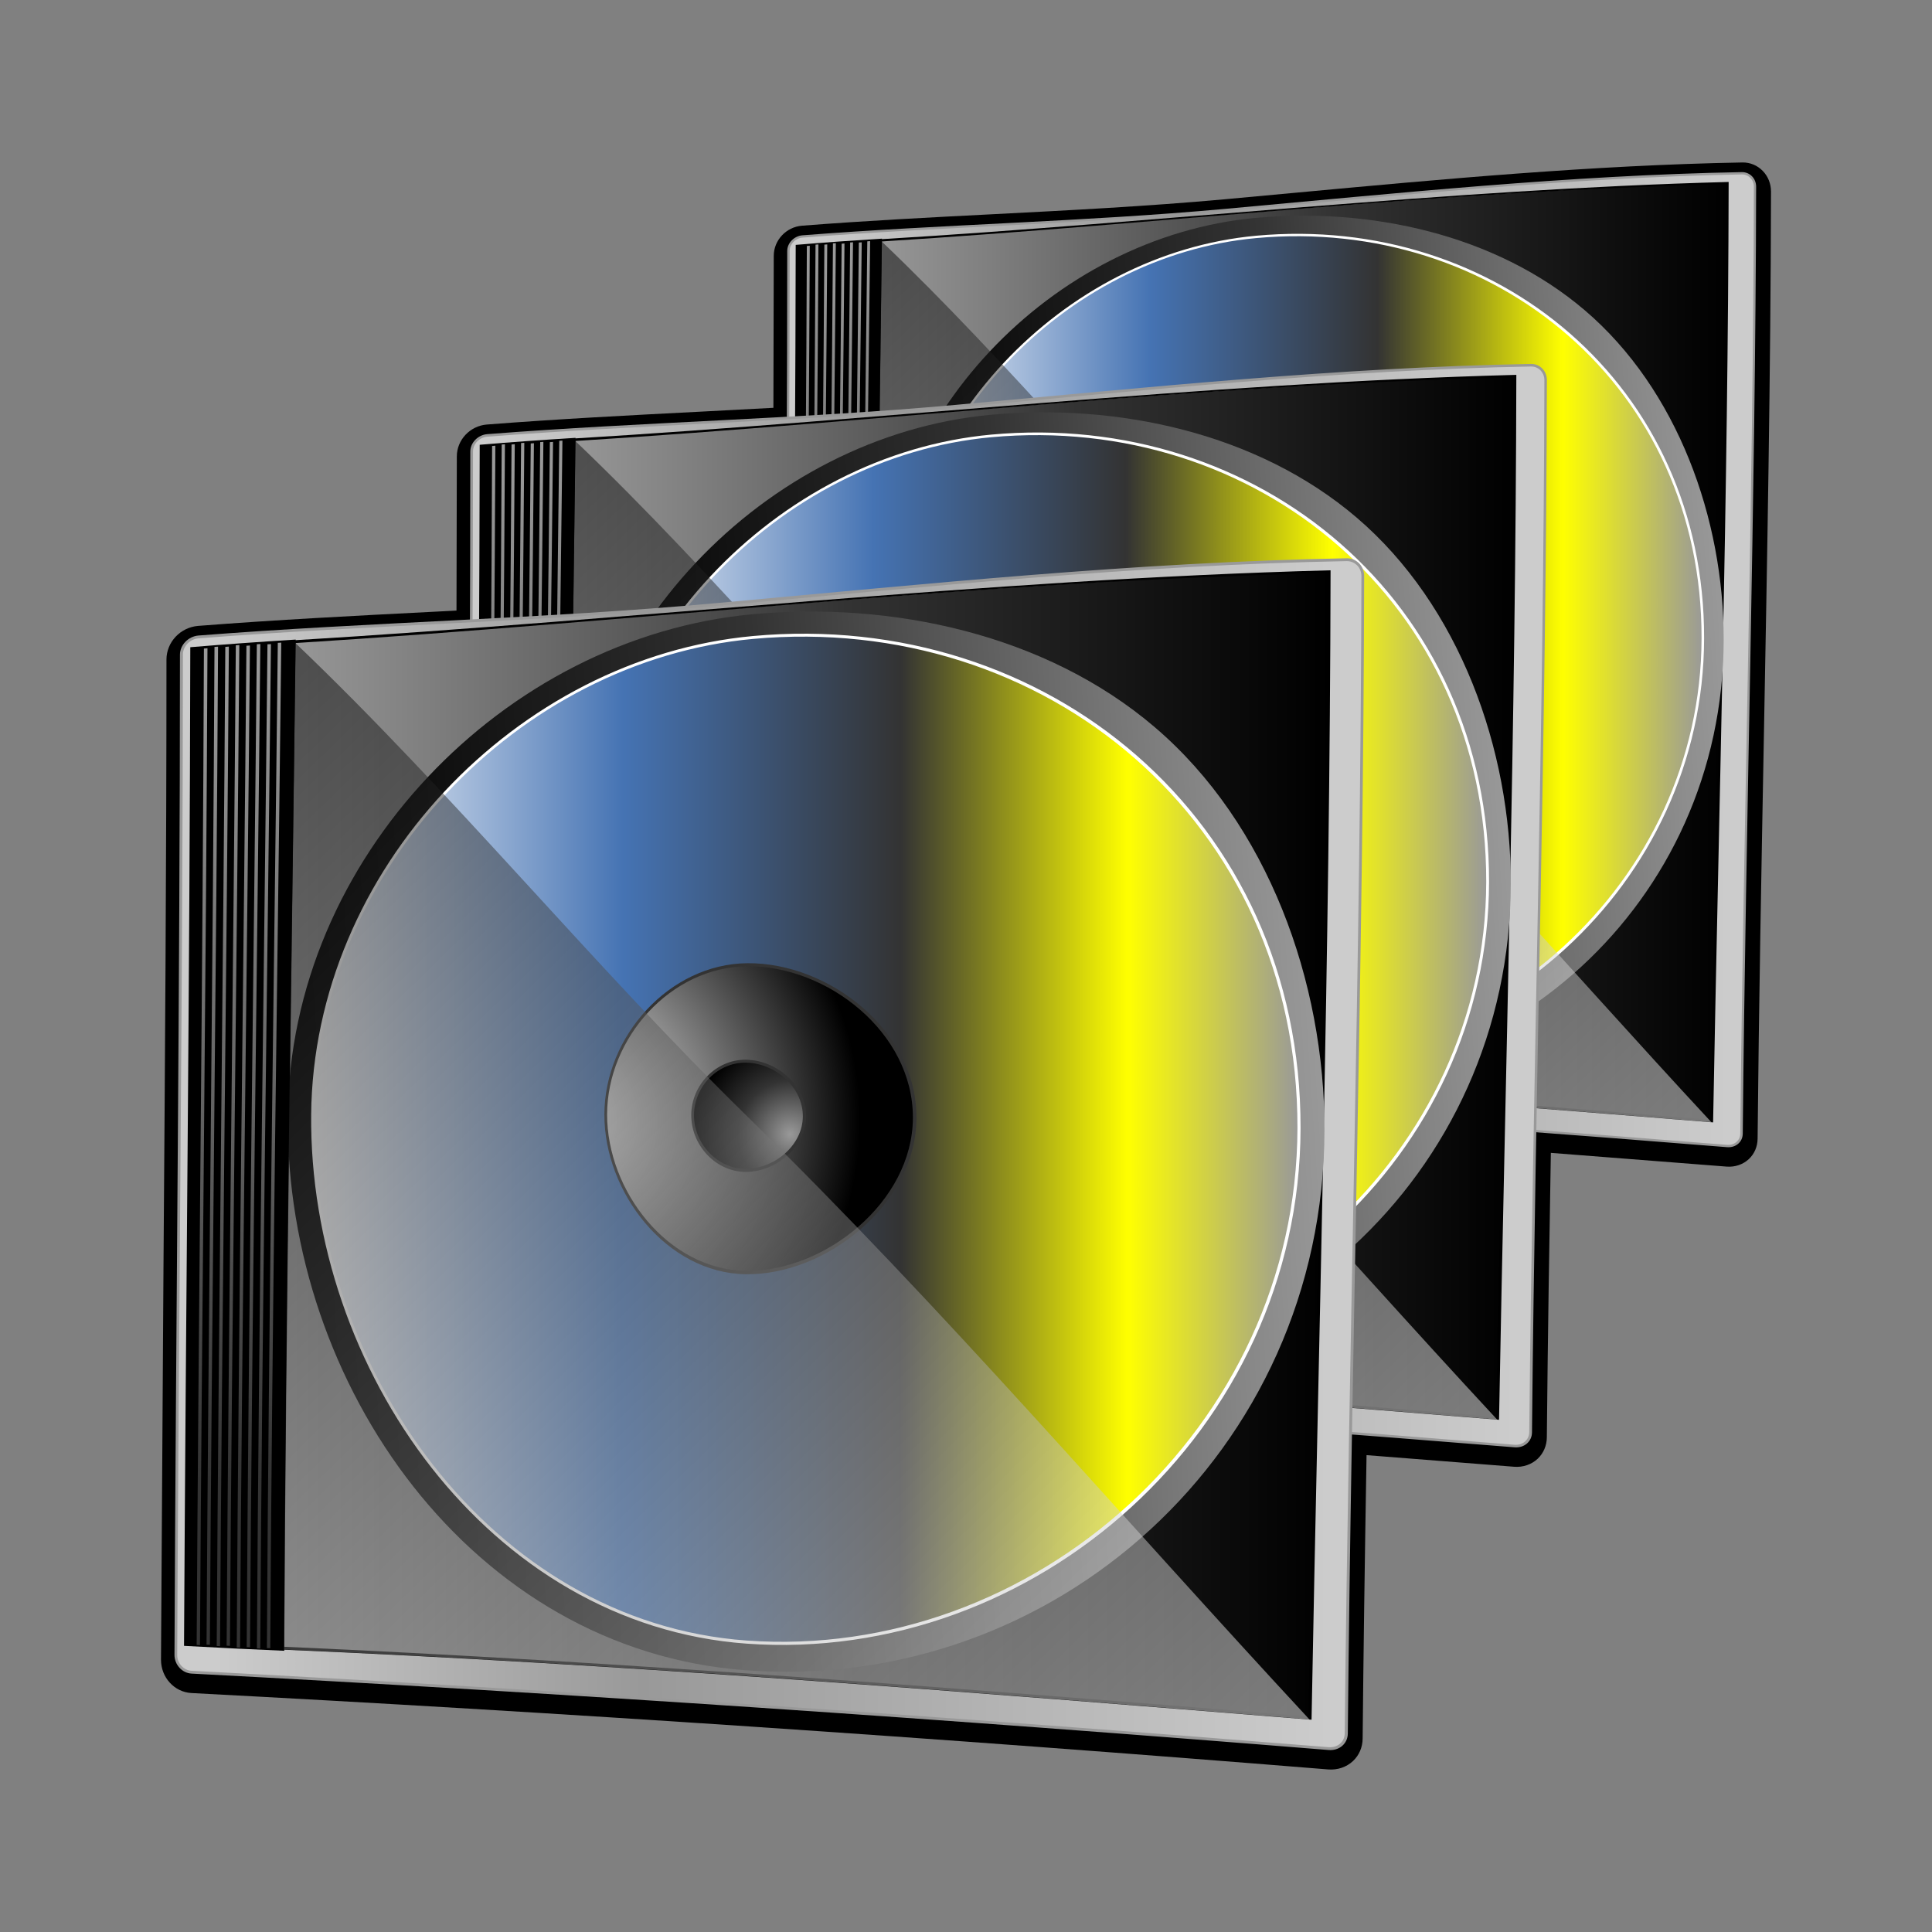 <svg:svg xmlns:ns1="http://ns.adobe.com/SaveForWeb/1.0/" xmlns:svg="http://www.w3.org/2000/svg" enable-background="new 0 0 612 792" height="532.535" id="Layer_1" version="1.1" viewBox="40.481 130.126 532.535 532.535" width="532.535" x="0px" y="0px" xml:space="preserve">
<svg:rect x="40.481" y="130.126" width="532.535" height="532.535" fill="#808080" stroke="none"/>
<svg:g>
	<svg:path d="M520.754,174.906l-0.027,0.004c-41.289,0.746-83.031,4.617-123.398,8.363l-19.453,1.797   c-21.156,1.918-42.754,3.027-63.645,4.098c-17.27,0.879-35.129,1.797-52.684,3.168c-4.379,0.359-7.789,4.016-7.789,8.316   c0,0-0.082,35.496-0.098,41.883c-5.285,0.277-20.367,1.074-20.367,1.074c-19.219,0.988-39.094,2.008-58.645,3.535   c-4.629,0.383-8.246,4.246-8.246,8.789c0,0-0.078,36.082-0.094,42.488c-3.098,0.16-6.777,0.352-6.777,0.352   c-21.125,1.078-42.973,2.195-64.453,3.875c-4.891,0.406-8.711,4.477-8.711,9.273c0,55.664-0.418,112.254-0.82,166.98   c0,0-0.688,108.707-0.688,108.715c0,4.891,3.68,8.914,8.383,9.176c102.07,5.363,204.559,12.246,313.34,21.059   c2.57,0.207,5.07-0.641,6.852-2.328c1.691-1.602,2.629-3.805,2.645-6.203c0.215-22.859,0.559-47.82,1.074-78.102   c6.797,0.535,40.684,3.203,40.684,3.203c2.438,0.195,4.801-0.617,6.496-2.211c1.605-1.531,2.5-3.625,2.516-5.91   c0.266-28.176,0.719-56.238,1.105-78.398c6.996,0.547,48.457,3.785,48.457,3.785c2.301,0.18,4.535-0.582,6.141-2.094   c1.531-1.453,2.375-3.445,2.391-5.613c0.352-37.004,1.055-74.645,1.734-111.035c0.914-49.145,1.867-99.965,1.961-150   c0-2.188-0.816-4.223-2.301-5.734C524.855,175.699,522.875,174.879,520.754,174.906z" />
	<svg:g>
		<svg:g>
			<svg:g>
				<svg:linearGradient gradientUnits="userSpaceOnUse" id="SVGID_1_" x1="256.551" x2="524.231" y1="311.959" y2="311.959">
					<svg:stop offset="0.034" style="stop-color:#CCCCCC" />
					<svg:stop offset="0.393" style="stop-color:#999999" />
					<svg:stop offset="0.972" style="stop-color:#CCCCCC" />
				</svg:linearGradient>
				<svg:path d="M520.512,442.586c-0.02,2.113-1.766,3.609-3.984,3.43      c-85.566-6.906-170.746-12.723-256.445-17.234c-1.957-0.113-3.539-1.832-3.531-3.898c0.328-75.207,1.246-150.395,1.262-225.613      c0-2.008,1.727-3.785,3.84-3.961c38.758-3.031,77.648-3.75,116.379-7.273c47.449-4.316,94.91-9.273,142.578-10.148      c2.043-0.02,3.629,1.613,3.621,3.703C524.062,268.641,521.363,355.562,520.512,442.586z" fill="url(#SVGID_1_)" />
				<svg:path d="M261.652,194.988c-2.293,0.191-4.18,2.133-4.18,4.316c0,75.199-0.91,150.371-1.227,225.562      c-0.008,2.238,1.711,4.113,3.836,4.227c85.699,4.508,170.879,10.312,256.445,17.242c2.402,0.188,4.305-1.43,4.328-3.73      c0.812-87.023,3.523-173.961,3.688-261.016c0-2.266-1.719-4.043-3.934-4.02c-47.668,0.863-95.129,5.836-142.578,10.148      C339.301,191.238,300.41,191.961,261.652,194.988z M256.859,424.906c0.32-75.23,1.254-150.43,1.285-225.66      c0-1.832,1.582-3.457,3.508-3.621c38.758-3.023,77.648-3.754,116.379-7.27c47.449-4.316,94.91-9.266,142.578-10.152      c1.859-0.016,3.309,1.484,3.309,3.387c-0.156,87.043-2.859,173.953-3.75,260.965c-0.012,1.93-1.617,3.301-3.641,3.141      c-85.562-6.906-170.746-12.738-256.445-17.234C258.301,428.359,256.855,426.781,256.859,424.906z" fill="#999999" />
				<svg:linearGradient gradientUnits="userSpaceOnUse" id="SVGID_2_" x1="280.664" x2="516.629" y1="309.875" y2="309.875">
					<svg:stop offset="0" style="stop-color:#999999" />
					<svg:stop offset="0.539" style="stop-color:#333333" />
					<svg:stop offset="1" style="stop-color:#000000" />
				</svg:linearGradient>
				<svg:path d="M512.328,439.133c-77.285-6.285-154.199-12.465-231.664-15.766      c0.398-75.664,1.652-151.324,2.559-226.988c77.742-4.625,155.578-13.676,233.406-15.762      C516.496,266.875,513.918,352.914,512.328,439.133z" fill="url(#SVGID_2_)" />
				<svg:path d="M516.629,180.289c-77.922,2.082-155.875,11.141-233.727,15.793c-0.91,75.863-2.16,151.73-2.551,227.602      c77.68,3.316,154.816,9.543,232.328,15.82c1.578-86.457,4.129-172.723,4.285-259.223      C516.832,180.281,516.762,180.285,516.629,180.289z M516.293,180.953c-0.047,86.016-2.859,171.832-4.316,257.809      c-77.043-6.215-153.789-12.309-231-15.715c0.305-75.457,1.68-150.91,2.559-226.367      C361.016,191.852,438.715,182.551,516.293,180.953z" />
				<svg:linearGradient gradientUnits="userSpaceOnUse" id="SVGID_3_" x1="515.874" x2="289.343" y1="301.159" y2="316.29">
					<svg:stop offset="0" style="stop-color:#999999" />
					<svg:stop offset="0.539" style="stop-color:#333333" />
					<svg:stop offset="1" style="stop-color:#000000" />
				</svg:linearGradient>
				<svg:path d="M515.594,306.531c-0.145,72.727-61.145,126.973-130.59,121.805      c-61.562-4.578-103.668-64.156-103.211-124.922c0.434-58.273,48.906-108,104.727-113.223c31.383-2.93,66.16,4.426,90.824,25.488      C502.848,237.453,515.664,273.121,515.594,306.531z" fill="url(#SVGID_3_)" />
				<svg:path d="M258.699,422.531c7.336,0.406,14.66,0.758,21.992,1.078c0.398-75.797,1.648-151.578,2.559-227.367      c-7.707,0.484-15.41,1.031-23.105,1.672C260.012,272.797,259.121,347.652,258.699,422.531z" />
				<svg:path d="M283.254,195.93c-7.82,0.484-15.637,1.039-23.445,1.695c-0.113,75.082-1.02,150.141-1.414,225.223      c7.531,0.418,15.07,0.773,22.609,1.105c0.387-76.023,1.652-152.031,2.574-228.047      C283.449,195.914,283.387,195.922,283.254,195.93z M282.93,196.586c-0.879,75.555-2.289,151.109-2.551,226.68      c-7.125-0.312-14.246-0.656-21.367-1.047c0.32-74.672,1.32-149.336,1.465-224.02      C267.953,197.586,275.438,197.059,282.93,196.586z" />
				
					<svg:linearGradient gradientTransform="matrix(0.973 0 0 1 10.198 0)" gradientUnits="userSpaceOnUse" id="SVGID_4_" x1="284.955" x2="513.672" y1="308.591" y2="308.591">
					<svg:stop offset="0" style="stop-color:#FFFFFF" />
					<svg:stop offset="0.315" style="stop-color:#4573B3" />
					<svg:stop offset="0.596" style="stop-color:#333333" />
					<svg:stop offset="0.826" style="stop-color:#FFFF00" />
					<svg:stop offset="1" style="stop-color:#999999" />
				</svg:linearGradient>
				<svg:path d="M509.848,306.086c-0.141,67.984-59.805,120.609-124.617,115.902      c-58.039-4.215-98.359-61.805-97.852-118.945c0.488-55.246,46.297-102.738,99.344-107.617      C452.73,189.363,509.996,236.441,509.848,306.086z" fill="url(#SVGID_4_)" />
				<svg:path d="M287.066,303.043c-0.504,57.254,39.992,115.074,98.164,119.297      c64.988,4.719,124.832-48.07,124.969-116.25c0.141-69.832-57.297-117.066-123.477-110.988      C333.566,199.977,287.559,247.711,287.066,303.043z M287.688,303.043c0.488-54.973,46.191-102.461,99.027-107.289      c65.641-6,122.938,40.973,122.781,110.324c-0.156,67.672-59.82,120.238-124.266,115.559      C327.457,417.449,287.184,359.898,287.688,303.043z" fill="#FFFFFF" />
				
					<svg:radialGradient cx="341.397" cy="304.262" gradientTransform="matrix(0.973 0 0 1 10.198 0)" gradientUnits="userSpaceOnUse" id="SVGID_5_" r="70.494">
					<svg:stop offset="0" style="stop-color:#FFFFFF" />
					<svg:stop offset="1" style="stop-color:#000000" />
				</svg:radialGradient>
				<svg:path d="M423.176,303.789c-0.07,19.215-20.125,35.117-38.094,34.859      c-17.781-0.254-31.602-18.27-31.582-35.641c0.023-17.492,14.512-33.625,31.926-33.773      C403.605,269.078,423.246,284.227,423.176,303.789z" fill="url(#SVGID_5_)" />
				<svg:path d="M353.199,303.008c-0.047,17.531,13.973,35.77,31.883,36.027c18.133,0.254,38.422-15.848,38.496-35.234      c0.074-19.746-19.793-35.078-38.148-34.91C367.863,269.051,353.238,285.34,353.199,303.008z M353.812,303.008      c0.02-17.309,14.387-33.285,31.613-33.43c17.969-0.152,37.41,14.875,37.344,34.199c-0.07,18.996-19.934,34.738-37.684,34.492      C367.508,338.023,353.793,320.188,353.812,303.008z" fill="#333333" />
				<svg:linearGradient gradientUnits="userSpaceOnUse" id="SVGID_6_" x1="262.224" x2="262.631" y1="203.483" y2="385.538">
					<svg:stop offset="0" style="stop-color:#999999" />
					<svg:stop offset="1" style="stop-color:#333333" />
				</svg:linearGradient>
				<svg:path d="M261.988,422.68c-0.293-0.016-0.445-0.027-0.746-0.039c0.418-74.91,1.383-149.801,1.637-224.715      c0.32-0.027,0.484-0.039,0.805-0.066C263.387,272.805,262.414,347.734,261.988,422.68z" fill="url(#SVGID_6_)" />
				<svg:linearGradient gradientUnits="userSpaceOnUse" id="SVGID_7_" x1="264.532" x2="264.94" y1="203.127" y2="385.42">
					<svg:stop offset="0" style="stop-color:#999999" />
					<svg:stop offset="1" style="stop-color:#333333" />
				</svg:linearGradient>
				<svg:path d="M264.227,422.609c-0.301-0.016-0.449-0.023-0.754-0.039c0.43-75.004,1.438-150.004,1.797-225.016      c0.316-0.02,0.477-0.031,0.801-0.059C265.684,272.535,264.66,347.57,264.227,422.609z" fill="url(#SVGID_7_)" />
				<svg:linearGradient gradientUnits="userSpaceOnUse" id="SVGID_8_" x1="266.893" x2="267.301" y1="203.132" y2="385.677">
					<svg:stop offset="0" style="stop-color:#999999" />
					<svg:stop offset="1" style="stop-color:#333333" />
				</svg:linearGradient>
				<svg:path d="M266.516,422.918c-0.297-0.02-0.453-0.027-0.754-0.039c0.438-75.113,1.492-150.223,1.945-225.328      c0.32-0.023,0.477-0.039,0.797-0.059C268.016,272.629,266.949,347.77,266.516,422.918z" fill="url(#SVGID_8_)" />
				<svg:linearGradient gradientUnits="userSpaceOnUse" id="SVGID_9_" x1="269.196" x2="269.605" y1="202.787" y2="385.553">
					<svg:stop offset="0" style="stop-color:#999999" />
					<svg:stop offset="1" style="stop-color:#333333" />
				</svg:linearGradient>
				<svg:path d="M268.754,422.84c-0.297-0.016-0.445-0.02-0.75-0.039c0.445-75.199,1.523-150.402,2.07-225.605      c0.316-0.023,0.48-0.035,0.793-0.055C270.301,272.375,269.207,347.605,268.754,422.84z" fill="url(#SVGID_9_)" />
				<svg:linearGradient gradientUnits="userSpaceOnUse" id="SVGID_10_" x1="271.527" x2="271.936" y1="202.895" y2="385.899">
					<svg:stop offset="0" style="stop-color:#999999" />
					<svg:stop offset="1" style="stop-color:#333333" />
				</svg:linearGradient>
				<svg:path d="M271.035,423.234c-0.297-0.016-0.453-0.02-0.754-0.035c0.43-75.297,1.555-150.598,2.188-225.898      c0.316-0.023,0.473-0.039,0.785-0.059C272.609,272.574,271.457,347.906,271.035,423.234z" fill="url(#SVGID_10_)" />
				<svg:linearGradient gradientUnits="userSpaceOnUse" id="SVGID_11_" x1="273.822" x2="274.232" y1="202.566" y2="385.782">
					<svg:stop offset="0" style="stop-color:#999999" />
					<svg:stop offset="1" style="stop-color:#333333" />
				</svg:linearGradient>
				<svg:path d="M273.281,423.16c-0.301-0.012-0.457-0.023-0.758-0.039c0.434-75.387,1.59-150.777,2.289-226.16      c0.316-0.023,0.477-0.035,0.789-0.055C274.883,272.32,273.719,347.742,273.281,423.16z" fill="url(#SVGID_11_)" />
				<svg:linearGradient gradientUnits="userSpaceOnUse" id="SVGID_12_" x1="276.177" x2="276.588" y1="202.589" y2="386.026">
					<svg:stop offset="0" style="stop-color:#999999" />
					<svg:stop offset="1" style="stop-color:#333333" />
				</svg:linearGradient>
				<svg:path d="M275.59,423.449c-0.301-0.012-0.453-0.02-0.758-0.035c0.43-75.477,1.621-150.961,2.379-226.438      c0.316-0.027,0.473-0.035,0.793-0.055C277.211,272.43,276.004,347.941,275.59,423.449z" fill="url(#SVGID_12_)" />
				<svg:linearGradient gradientUnits="userSpaceOnUse" id="SVGID_13_" x1="278.462" x2="278.873" y1="202.264" y2="385.906">
					<svg:stop offset="0" style="stop-color:#999999" />
					<svg:stop offset="1" style="stop-color:#333333" />
				</svg:linearGradient>
				<svg:path d="M277.84,423.371c-0.301-0.016-0.453-0.023-0.758-0.035      c0.418-75.566,1.637-151.133,2.461-226.695c0.312-0.016,0.469-0.027,0.781-0.051C279.484,272.18,278.254,347.773,277.84,423.371      z" fill="url(#SVGID_13_)" />
				
					<svg:radialGradient cx="395.67" cy="307.452" gradientTransform="matrix(0.973 0 0 1 10.198 0)" gradientUnits="userSpaceOnUse" id="SVGID_14_" r="22.419">
					<svg:stop offset="0" style="stop-color:#999999" />
					<svg:stop offset="0.539" style="stop-color:#333333" />
					<svg:stop offset="1" style="stop-color:#000000" />
				</svg:radialGradient>
				<svg:path d="M398.324,303.414c-0.031,6.828-6.699,12.223-13.277,12.195      c-6.547-0.023-11.949-5.793-11.949-12.418c-0.008-6.652,5.453-12.281,12.016-12.203      C391.77,291.066,398.348,296.535,398.324,303.414z" fill="url(#SVGID_14_)" />
				<svg:path d="M372.785,303.191c0.012,6.781,5.539,12.738,12.258,12.762c6.758,0.023,13.617-5.531,13.641-12.527      c0.031-7.059-6.734-12.691-13.57-12.77C378.383,290.578,372.777,296.383,372.785,303.191z M373.402,303.191      c-0.004-6.473,5.32-11.949,11.711-11.871c6.469,0.078,12.859,5.395,12.84,12.086c-0.023,6.641-6.52,11.883-12.906,11.859      C378.68,315.242,373.41,309.641,373.402,303.191z" fill="#333333" />
				<svg:linearGradient gradientUnits="userSpaceOnUse" id="SVGID_15_" x1="455.958" x2="229.652" y1="486.966" y2="256.365">
					<svg:stop offset="0" style="stop-color:#FFFFFF" />
					<svg:stop offset="1" style="stop-color:#000000" />
				</svg:linearGradient>
				<svg:path d="M512.195,439.438c-42.25-45.496-82.211-92.379-126.582-135.805      c-35.199-34.453-66.43-72.895-102.102-106.945c-0.922,75.664-2.168,151.328-2.562,226.996      C358.277,426.969,435.051,433.164,512.195,439.438z" fill="url(#SVGID_15_)" opacity="0.47" />
			</svg:g>
		</svg:g>
		<svg:g>
			<svg:g>
				<svg:linearGradient gradientUnits="userSpaceOnUse" id="SVGID_16_" x1="169.09" x2="466.519" y1="379.763" y2="379.763">
					<svg:stop offset="0.034" style="stop-color:#CCCCCC" />
					<svg:stop offset="0.393" style="stop-color:#999999" />
					<svg:stop offset="0.972" style="stop-color:#CCCCCC" />
				</svg:linearGradient>
				<svg:path d="M462.379,524.898c-0.012,2.355-1.965,4.008-4.426,3.82      c-95.074-7.676-189.719-14.141-284.938-19.16c-2.176-0.117-3.93-2.031-3.926-4.324c0.363-83.566,1.383-167.102,1.398-250.68      c0-2.234,1.922-4.211,4.27-4.402c43.066-3.367,86.277-4.168,129.305-8.086c52.73-4.793,105.465-10.301,158.422-11.273      c2.27-0.02,4.035,1.793,4.035,4.113C466.324,331.629,463.324,428.211,462.379,524.898z" fill="url(#SVGID_16_)" />
				<svg:path d="M174.758,249.797c-2.547,0.211-4.641,2.367-4.641,4.789c0,83.562-1.016,167.082-1.371,250.633      c-0.008,2.477,1.906,4.57,4.27,4.695c95.219,5.004,189.863,11.453,284.938,19.148c2.676,0.219,4.785-1.586,4.805-4.133      c0.91-96.699,3.926-193.297,4.102-290.023c0-2.523-1.91-4.492-4.375-4.469c-52.957,0.965-105.691,6.484-158.422,11.273      C261.035,245.625,217.824,246.43,174.758,249.797z M169.43,505.25c0.355-83.578,1.398-167.137,1.434-250.727      c0-2.035,1.754-3.848,3.895-4.02c43.066-3.367,86.277-4.176,129.305-8.082c52.73-4.793,105.469-10.289,158.422-11.273      c2.07-0.023,3.688,1.641,3.688,3.758c-0.184,96.711-3.191,193.285-4.176,289.961c-0.016,2.141-1.797,3.672-4.039,3.492      c-95.07-7.672-189.723-14.156-284.941-19.152C171.031,509.098,169.426,507.34,169.43,505.25z" fill="#999999" />
				<svg:linearGradient gradientUnits="userSpaceOnUse" id="SVGID_17_" x1="195.879" x2="458.07" y1="377.445" y2="377.445">
					<svg:stop offset="0" style="stop-color:#999999" />
					<svg:stop offset="0.539" style="stop-color:#333333" />
					<svg:stop offset="1" style="stop-color:#000000" />
				</svg:linearGradient>
				<svg:path d="M453.285,521.066c-85.867-6.98-171.332-13.852-257.406-17.516      c0.449-84.074,1.84-168.145,2.844-252.211c86.391-5.141,172.867-15.195,259.348-17.516      C457.918,329.672,455.051,425.262,453.285,521.066z" fill="url(#SVGID_17_)" />
				<svg:path d="M458.07,233.461c-86.59,2.312-173.199,12.375-259.699,17.547c-1.012,84.297-2.398,168.594-2.84,252.895      c86.316,3.676,172.02,10.598,258.145,17.574c1.75-96.062,4.602-191.918,4.766-288.023      C458.293,233.453,458.215,233.461,458.07,233.461z M457.695,234.195c-0.055,95.57-3.184,190.934-4.801,286.457      c-85.594-6.906-170.875-13.672-256.664-17.457c0.336-83.844,1.867-167.68,2.844-251.52      C285.16,246.305,371.492,235.977,457.695,234.195z" />
				<svg:linearGradient gradientUnits="userSpaceOnUse" id="SVGID_18_" x1="457.228" x2="205.522" y1="367.765" y2="384.577">
					<svg:stop offset="0" style="stop-color:#999999" />
					<svg:stop offset="0.539" style="stop-color:#333333" />
					<svg:stop offset="1" style="stop-color:#000000" />
				</svg:linearGradient>
				<svg:path d="M456.918,373.734c-0.164,80.809-67.945,141.078-145.098,135.336      c-68.402-5.09-115.191-71.285-114.688-138.805c0.488-64.75,54.348-120,116.355-125.797c34.883-3.258,73.516,4.906,100.93,28.316      C442.746,296.98,456.992,336.609,456.918,373.734z" fill="url(#SVGID_18_)" />
				<svg:path d="M171.48,502.617c8.141,0.453,16.285,0.844,24.434,1.199c0.441-84.215,1.828-168.418,2.844-252.629      c-8.566,0.531-17.125,1.141-25.676,1.855C172.938,336.246,171.945,419.422,171.48,502.617z" />
				<svg:path d="M198.762,250.836c-8.691,0.543-17.375,1.156-26.055,1.887c-0.129,83.422-1.129,166.824-1.57,250.242      c8.371,0.469,16.75,0.863,25.121,1.23c0.434-84.461,1.836-168.926,2.863-253.383C198.977,250.82,198.906,250.82,198.762,250.836      z M198.395,251.562c-0.977,83.953-2.535,167.914-2.828,251.867c-7.918-0.348-15.828-0.723-23.738-1.156      c0.352-82.977,1.461-165.934,1.617-248.906C181.758,252.684,190.078,252.086,198.395,251.562z" />
				
					<svg:linearGradient gradientTransform="matrix(0.973 0 0 1 10.198 0)" gradientUnits="userSpaceOnUse" id="SVGID_19_" x1="198.56" x2="452.69" y1="376.022" y2="376.022">
					<svg:stop offset="0" style="stop-color:#FFFFFF" />
					<svg:stop offset="0.315" style="stop-color:#4573B3" />
					<svg:stop offset="0.596" style="stop-color:#333333" />
					<svg:stop offset="0.826" style="stop-color:#FFFF00" />
					<svg:stop offset="1" style="stop-color:#999999" />
				</svg:linearGradient>
				<svg:path d="M450.531,373.234c-0.156,75.539-66.457,134.016-138.457,128.785      c-64.496-4.684-109.293-68.676-108.73-132.164c0.539-61.387,51.441-114.156,110.379-119.574      C387.066,243.543,450.699,295.852,450.531,373.234z" fill="url(#SVGID_19_)" />
				<svg:path d="M202.996,369.859c-0.562,63.613,44.434,127.859,109.074,132.547      c72.199,5.238,138.695-53.414,138.852-129.172c0.156-77.586-63.66-130.062-137.199-123.316      C254.66,255.34,203.543,308.375,202.996,369.859z M203.684,369.855c0.543-61.082,51.328-113.844,110.039-119.215      c72.926-6.664,136.594,45.523,136.418,122.586c-0.172,75.195-66.469,133.602-138.066,128.402      C247.871,496.969,203.125,433.031,203.684,369.855z" fill="#FFFFFF" />
				
					<svg:radialGradient cx="261.276" cy="371.207" gradientTransform="matrix(0.973 0 0 1 10.198 0)" gradientUnits="userSpaceOnUse" id="SVGID_20_" r="78.32">
					<svg:stop offset="0" style="stop-color:#FFFFFF" />
					<svg:stop offset="1" style="stop-color:#000000" />
				</svg:radialGradient>
				<svg:path d="M354.223,370.688c-0.078,21.344-22.352,39.016-42.312,38.727      c-19.766-0.277-35.121-20.297-35.098-39.598c0.023-19.438,16.125-37.363,35.473-37.527      C332.484,332.117,354.309,348.945,354.223,370.688z" fill="url(#SVGID_20_)" />
				<svg:path d="M276.469,369.816c-0.043,19.48,15.527,39.742,35.441,40.023c20.133,0.289,42.684-17.602,42.766-39.145      c0.086-21.934-21.996-38.977-42.387-38.789C292.77,332.082,276.516,350.188,276.469,369.816z M277.156,369.816      c0.027-19.23,15.988-36.98,35.121-37.145c19.973-0.172,41.578,16.531,41.496,38.004c-0.078,21.098-22.145,38.594-41.863,38.32      C292.375,408.723,277.129,388.906,277.156,369.816z" fill="#333333" />
				<svg:linearGradient gradientUnits="userSpaceOnUse" id="SVGID_21_" x1="175.395" x2="175.848" y1="259.234" y2="461.518">
					<svg:stop offset="0" style="stop-color:#999999" />
					<svg:stop offset="1" style="stop-color:#333333" />
				</svg:linearGradient>
				<svg:path d="M175.137,502.785c-0.336-0.02-0.5-0.027-0.832-0.043c0.461-83.234,1.531-166.453,1.816-249.684      c0.355-0.027,0.539-0.043,0.895-0.074C176.688,336.258,175.598,419.516,175.137,502.785z" fill="url(#SVGID_21_)" />
				<svg:linearGradient gradientUnits="userSpaceOnUse" id="SVGID_22_" x1="177.956" x2="178.409" y1="258.835" y2="461.385">
					<svg:stop offset="0" style="stop-color:#999999" />
					<svg:stop offset="1" style="stop-color:#333333" />
				</svg:linearGradient>
				<svg:path d="M177.613,502.707c-0.332-0.02-0.5-0.023-0.832-0.043c0.48-83.34,1.598-166.672,1.988-250.016      c0.359-0.023,0.535-0.039,0.891-0.07C179.238,335.961,178.098,419.328,177.613,502.707z" fill="url(#SVGID_22_)" />
				<svg:linearGradient gradientUnits="userSpaceOnUse" id="SVGID_23_" x1="180.582" x2="181.036" y1="258.836" y2="461.664">
					<svg:stop offset="0" style="stop-color:#999999" />
					<svg:stop offset="1" style="stop-color:#333333" />
				</svg:linearGradient>
				<svg:path d="M180.164,503.043c-0.336-0.012-0.504-0.023-0.84-0.043c0.488-83.453,1.652-166.906,2.16-250.359      c0.355-0.027,0.535-0.039,0.887-0.07C181.832,336.062,180.645,419.555,180.164,503.043z" fill="url(#SVGID_23_)" />
				<svg:linearGradient gradientUnits="userSpaceOnUse" id="SVGID_24_" x1="183.138" x2="183.592" y1="258.454" y2="461.531">
					<svg:stop offset="0" style="stop-color:#999999" />
					<svg:stop offset="1" style="stop-color:#333333" />
				</svg:linearGradient>
				<svg:path d="M182.652,502.961c-0.34-0.02-0.504-0.023-0.844-0.039c0.5-83.559,1.699-167.117,2.305-250.68      c0.355-0.023,0.531-0.039,0.887-0.062C184.375,335.777,183.148,419.367,182.652,502.961z" fill="url(#SVGID_24_)" />
				<svg:linearGradient gradientUnits="userSpaceOnUse" id="SVGID_25_" x1="185.732" x2="186.187" y1="258.579" y2="461.916">
					<svg:stop offset="0" style="stop-color:#999999" />
					<svg:stop offset="1" style="stop-color:#333333" />
				</svg:linearGradient>
				<svg:path d="M185.184,503.398c-0.34-0.012-0.504-0.016-0.84-0.039c0.48-83.66,1.73-167.332,2.43-251      c0.355-0.023,0.531-0.039,0.879-0.062C186.934,336,185.652,419.703,185.184,503.398z" fill="url(#SVGID_25_)" />
				<svg:linearGradient gradientUnits="userSpaceOnUse" id="SVGID_26_" x1="188.28" x2="188.736" y1="258.215" y2="461.785">
					<svg:stop offset="0" style="stop-color:#999999" />
					<svg:stop offset="1" style="stop-color:#333333" />
				</svg:linearGradient>
				<svg:path d="M187.676,503.316c-0.332-0.012-0.5-0.023-0.84-0.043c0.484-83.758,1.77-167.531,2.547-251.289      c0.352-0.023,0.523-0.039,0.875-0.059C189.457,335.719,188.168,419.52,187.676,503.316z" fill="url(#SVGID_26_)" />
				<svg:linearGradient gradientUnits="userSpaceOnUse" id="SVGID_27_" x1="190.893" x2="191.349" y1="258.238" y2="462.059">
					<svg:stop offset="0" style="stop-color:#999999" />
					<svg:stop offset="1" style="stop-color:#333333" />
				</svg:linearGradient>
				<svg:path d="M190.242,503.641c-0.336-0.016-0.504-0.02-0.84-0.035c0.469-83.871,1.801-167.738,2.645-251.605      c0.348-0.023,0.527-0.035,0.871-0.059C192.047,335.836,190.703,419.742,190.242,503.641z" fill="url(#SVGID_27_)" />
				<svg:linearGradient gradientUnits="userSpaceOnUse" id="SVGID_28_" x1="193.44" x2="193.896" y1="257.878" y2="461.923">
					<svg:stop offset="0" style="stop-color:#999999" />
					<svg:stop offset="1" style="stop-color:#333333" />
				</svg:linearGradient>
				<svg:path d="M192.746,503.551c-0.336-0.012-0.508-0.023-0.84-0.039c0.461-83.957,1.812-167.926,2.73-251.879      c0.348-0.023,0.52-0.035,0.871-0.059C194.57,335.562,193.207,419.559,192.746,503.551z" fill="url(#SVGID_28_)" />
				
					<svg:radialGradient cx="321.575" cy="374.754" gradientTransform="matrix(0.973 0 0 1 10.198 0)" gradientUnits="userSpaceOnUse" id="SVGID_29_" r="24.915">
					<svg:stop offset="0" style="stop-color:#999999" />
					<svg:stop offset="0.539" style="stop-color:#333333" />
					<svg:stop offset="1" style="stop-color:#000000" />
				</svg:radialGradient>
				<svg:path d="M326.613,370.266c-0.031,7.586-7.438,13.578-14.75,13.555      c-7.273-0.031-13.273-6.438-13.277-13.805c-0.012-7.387,6.055-13.641,13.352-13.559      C319.332,356.547,326.645,362.625,326.613,370.266z" fill="url(#SVGID_29_)" />
				<svg:path d="M298.238,370.016c0.012,7.539,6.16,14.156,13.621,14.188c7.5,0.023,15.129-6.148,15.16-13.93      c0.035-7.836-7.484-14.094-15.082-14.184C304.453,356.008,298.23,362.453,298.238,370.016z M298.926,370.016      c-0.008-7.188,5.906-13.273,13.008-13.188c7.191,0.086,14.297,5.996,14.273,13.43c-0.031,7.375-7.25,13.207-14.344,13.176      C304.793,383.41,298.934,377.184,298.926,370.016z" fill="#333333" />
				<svg:linearGradient gradientUnits="userSpaceOnUse" id="SVGID_30_" x1="390.651" x2="139.205" y1="574.208" y2="317.99">
					<svg:stop offset="0" style="stop-color:#FFFFFF" />
					<svg:stop offset="1" style="stop-color:#000000" />
				</svg:linearGradient>
				<svg:path d="M453.137,521.398c-46.941-50.547-91.344-102.641-140.641-150.883      c-39.117-38.281-73.812-81-113.445-118.836c-1.031,84.07-2.414,168.148-2.852,252.219      C282.121,507.551,367.426,514.43,453.137,521.398z" fill="url(#SVGID_30_)" opacity="0.47" />
			</svg:g>
		</svg:g>
		<svg:g>
			<svg:g>
				<svg:linearGradient gradientUnits="userSpaceOnUse" id="SVGID_31_" x1="88.953" x2="416.117" y1="448.265" y2="448.265">
					<svg:stop offset="0.034" style="stop-color:#CCCCCC" />
					<svg:stop offset="0.393" style="stop-color:#999999" />
					<svg:stop offset="0.972" style="stop-color:#CCCCCC" />
				</svg:linearGradient>
				<svg:path d="M411.566,607.918c-0.016,2.586-2.156,4.41-4.863,4.191      c-104.582-8.441-208.691-15.547-313.434-21.066c-2.391-0.133-4.324-2.238-4.316-4.758c0.398-91.922,1.523-183.816,1.543-275.746      c0-2.461,2.109-4.633,4.691-4.848c47.371-3.703,94.91-4.582,142.242-8.887c57.996-5.281,116.004-11.34,174.254-12.402      c2.5-0.031,4.445,1.965,4.434,4.52C415.91,395.32,412.613,501.559,411.566,607.918z" fill="url(#SVGID_31_)" />
				<svg:path d="M95.188,305.301c-2.805,0.234-5.105,2.613-5.105,5.273c0,91.91-1.117,183.785-1.508,275.691      c-0.004,2.73,2.102,5.023,4.695,5.168c104.742,5.504,208.852,12.598,313.434,21.066c2.941,0.234,5.262-1.746,5.285-4.555      c0.992-106.367,4.312-212.621,4.508-319.027c0.012-2.77-2.098-4.938-4.812-4.91c-58.25,1.062-116.258,7.133-174.254,12.406      C190.098,300.715,142.559,301.598,95.188,305.301z M89.328,586.305c0.395-91.941,1.535-183.855,1.57-275.801      c0.004-2.238,1.934-4.23,4.289-4.422c47.367-3.703,94.91-4.586,142.242-8.895c57.996-5.266,116.004-11.32,174.254-12.395      c2.285-0.027,4.059,1.805,4.059,4.129c-0.199,106.387-3.512,212.613-4.598,318.961c-0.008,2.352-1.969,4.039-4.441,3.836      c-104.582-8.441-208.688-15.57-313.434-21.062C91.09,590.535,89.324,588.602,89.328,586.305z" fill="#999999" />
				<svg:linearGradient gradientUnits="userSpaceOnUse" id="SVGID_32_" x1="118.426" x2="406.832" y1="445.715" y2="445.715">
					<svg:stop offset="0" style="stop-color:#999999" />
					<svg:stop offset="0.539" style="stop-color:#333333" />
					<svg:stop offset="1" style="stop-color:#000000" />
				</svg:linearGradient>
				<svg:path d="M401.57,603.699c-94.461-7.676-188.473-15.234-283.145-19.27      c0.488-92.48,2.016-184.949,3.125-277.426c95.023-5.66,190.152-16.719,285.281-19.273      C406.664,393.164,403.516,498.316,401.57,603.699z" fill="url(#SVGID_32_)" />
				<svg:path d="M406.832,287.332c-95.25,2.547-190.523,13.613-285.672,19.301c-1.109,92.73-2.637,185.453-3.125,278.184      c94.953,4.047,189.227,11.66,283.961,19.336c1.93-105.668,5.059-211.113,5.242-316.824      C407.074,287.328,406.992,287.332,406.832,287.332z M406.418,288.148c-0.062,105.125-3.504,210.016-5.277,315.094      c-94.16-7.59-187.965-15.039-282.332-19.203c0.371-92.227,2.051-184.445,3.125-276.668      C216.633,301.469,311.598,290.102,406.418,288.148z" />
				<svg:linearGradient gradientUnits="userSpaceOnUse" id="SVGID_33_" x1="405.902" x2="129.028" y1="435.069" y2="453.563">
					<svg:stop offset="0" style="stop-color:#999999" />
					<svg:stop offset="0.539" style="stop-color:#333333" />
					<svg:stop offset="1" style="stop-color:#000000" />
				</svg:linearGradient>
				<svg:path d="M405.559,441.633c-0.172,88.887-74.73,155.188-159.609,148.871      c-75.238-5.594-126.711-78.41-126.148-152.684c0.539-71.227,59.777-132.004,127.996-138.375      c38.363-3.586,80.871,5.398,111.016,31.148C389.98,357.203,405.645,400.797,405.559,441.633z" fill="url(#SVGID_33_)" />
				<svg:path d="M91.582,583.406c8.957,0.496,17.918,0.926,26.875,1.316c0.484-92.629,2.012-185.258,3.133-277.887      c-9.422,0.582-18.836,1.25-28.25,2.039C93.184,400.398,92.098,491.891,91.582,583.406z" />
				<svg:path d="M121.594,306.445c-9.562,0.598-19.117,1.277-28.66,2.078c-0.141,91.766-1.246,183.504-1.727,275.266      c9.207,0.516,18.418,0.953,27.629,1.355c0.477-92.91,2.023-185.816,3.148-278.723      C121.824,306.434,121.75,306.438,121.594,306.445z M121.191,307.25c-1.078,92.348-2.793,184.695-3.117,277.055      c-8.703-0.383-17.41-0.801-26.113-1.273c0.391-91.277,1.613-182.531,1.785-273.801      C102.887,308.473,112.039,307.828,121.191,307.25z" />
				
					<svg:linearGradient gradientTransform="matrix(0.973 0 0 1 10.198 0)" gradientUnits="userSpaceOnUse" id="SVGID_34_" x1="119.692" x2="399.243" y1="444.149" y2="444.149">
					<svg:stop offset="0" style="stop-color:#FFFFFF" />
					<svg:stop offset="0.315" style="stop-color:#4573B3" />
					<svg:stop offset="0.596" style="stop-color:#333333" />
					<svg:stop offset="0.826" style="stop-color:#FFFF00" />
					<svg:stop offset="1" style="stop-color:#999999" />
				</svg:linearGradient>
				<svg:path d="M398.543,441.082c-0.176,83.094-73.105,147.418-152.312,141.664      c-70.938-5.152-120.215-75.543-119.602-145.375c0.598-67.527,56.582-125.578,121.422-131.535      C328.723,298.422,398.719,355.965,398.543,441.082z" fill="url(#SVGID_34_)" />
				<svg:path d="M126.25,437.371c-0.621,69.973,48.879,140.645,119.977,145.805      c79.434,5.762,152.574-58.754,152.742-142.086c0.172-85.355-70.027-143.074-150.918-135.652      C183.082,311.398,126.855,369.742,126.25,437.371z M127.012,437.371c0.59-67.199,56.457-125.23,121.035-131.133      c80.219-7.336,150.258,50.074,150.062,134.844c-0.195,82.703-73.113,146.953-151.879,141.238      C175.609,577.195,126.391,506.859,127.012,437.371z" fill="#FFFFFF" />
				
					<svg:radialGradient cx="188.683" cy="438.858" gradientTransform="matrix(0.973 0 0 1 10.198 0)" gradientUnits="userSpaceOnUse" id="SVGID_35_" r="86.154">
					<svg:stop offset="0" style="stop-color:#FFFFFF" />
					<svg:stop offset="1" style="stop-color:#000000" />
				</svg:radialGradient>
				<svg:path d="M292.602,438.277c-0.09,23.48-24.594,42.926-46.551,42.609      c-21.742-0.309-38.629-22.336-38.602-43.559c0.023-21.383,17.734-41.105,39.02-41.281      C268.688,395.855,292.691,414.367,292.602,438.277z" fill="url(#SVGID_35_)" />
				<svg:path d="M207.07,437.328c-0.047,21.422,17.082,43.715,38.98,44.027c22.16,0.312,46.957-19.367,47.047-43.066      c0.094-24.125-24.199-42.867-46.625-42.664C225,395.816,207.121,415.734,207.07,437.328z M207.824,437.32      c0.031-21.148,17.582-40.68,38.641-40.852c21.965-0.188,45.73,18.176,45.645,41.797c-0.086,23.215-24.363,42.461-46.055,42.156      C224.566,480.125,207.801,458.328,207.824,437.32z" fill="#333333" />
				<svg:linearGradient gradientUnits="userSpaceOnUse" id="SVGID_36_" x1="95.885" x2="96.383" y1="315.685" y2="538.195">
					<svg:stop offset="0" style="stop-color:#999999" />
					<svg:stop offset="1" style="stop-color:#333333" />
				</svg:linearGradient>
				<svg:path d="M95.602,583.59c-0.363-0.023-0.551-0.027-0.914-0.051c0.516-91.555,1.688-183.094,2-274.648      c0.391-0.031,0.59-0.051,0.98-0.078C97.305,400.406,96.113,491.992,95.602,583.59z" fill="url(#SVGID_36_)" />
				<svg:linearGradient gradientUnits="userSpaceOnUse" id="SVGID_37_" x1="98.706" x2="99.204" y1="315.25" y2="538.051">
					<svg:stop offset="0" style="stop-color:#999999" />
					<svg:stop offset="1" style="stop-color:#333333" />
				</svg:linearGradient>
				<svg:path d="M98.332,583.504c-0.367-0.02-0.551-0.031-0.922-0.043c0.531-91.676,1.762-183.344,2.195-275.023      c0.391-0.027,0.586-0.043,0.98-0.07C100.113,400.086,98.863,491.789,98.332,583.504z" fill="url(#SVGID_37_)" />
				<svg:linearGradient gradientUnits="userSpaceOnUse" id="SVGID_38_" x1="101.596" x2="102.095" y1="315.247" y2="538.358">
					<svg:stop offset="0" style="stop-color:#999999" />
					<svg:stop offset="1" style="stop-color:#333333" />
				</svg:linearGradient>
				<svg:path d="M101.133,583.875c-0.367-0.02-0.547-0.031-0.918-0.051      c0.527-91.797,1.816-183.594,2.371-275.395c0.391-0.031,0.586-0.043,0.977-0.074      C102.969,400.195,101.66,492.031,101.133,583.875z" fill="url(#SVGID_38_)" />
				<svg:linearGradient gradientUnits="userSpaceOnUse" id="SVGID_39_" x1="104.406" x2="104.906" y1="314.826" y2="538.212">
					<svg:stop offset="0" style="stop-color:#999999" />
					<svg:stop offset="1" style="stop-color:#333333" />
				</svg:linearGradient>
				<svg:path d="M103.867,583.785c-0.367-0.02-0.551-0.027-0.918-0.047      c0.547-91.914,1.863-183.824,2.531-275.742c0.391-0.031,0.582-0.039,0.969-0.07      C105.762,399.879,104.414,491.828,103.867,583.785z" fill="url(#SVGID_39_)" />
				<svg:linearGradient gradientUnits="userSpaceOnUse" id="SVGID_40_" x1="107.259" x2="107.759" y1="314.964" y2="538.638">
					<svg:stop offset="0" style="stop-color:#999999" />
					<svg:stop offset="1" style="stop-color:#333333" />
				</svg:linearGradient>
				<svg:path d="M106.656,584.27c-0.367-0.02-0.555-0.023-0.922-0.043c0.523-92.031,1.902-184.07,2.672-276.105      c0.387-0.023,0.578-0.039,0.965-0.066C108.582,400.129,107.176,492.199,106.656,584.27z" fill="url(#SVGID_40_)" />
				<svg:linearGradient gradientUnits="userSpaceOnUse" id="SVGID_41_" x1="110.064" x2="110.564" y1="314.562" y2="538.491">
					<svg:stop offset="0" style="stop-color:#999999" />
					<svg:stop offset="1" style="stop-color:#333333" />
				</svg:linearGradient>
				<svg:path d="M109.402,584.176c-0.375-0.02-0.555-0.023-0.926-0.043      c0.527-92.141,1.945-184.289,2.801-276.426c0.383-0.023,0.578-0.039,0.961-0.062C111.355,399.816,109.938,492,109.402,584.176z" fill="url(#SVGID_41_)" />
				<svg:linearGradient gradientUnits="userSpaceOnUse" id="SVGID_42_" x1="112.936" x2="113.438" y1="314.59" y2="538.791">
					<svg:stop offset="0" style="stop-color:#999999" />
					<svg:stop offset="1" style="stop-color:#333333" />
				</svg:linearGradient>
				<svg:path d="M112.223,584.531c-0.371-0.016-0.555-0.023-0.926-0.043c0.52-92.254,1.98-184.512,2.91-276.762      c0.383-0.023,0.578-0.039,0.957-0.062C114.203,399.949,112.727,492.242,112.223,584.531z" fill="url(#SVGID_42_)" />
				<svg:linearGradient gradientUnits="userSpaceOnUse" id="SVGID_43_" x1="115.733" x2="116.235" y1="314.191" y2="538.639">
					<svg:stop offset="0" style="stop-color:#999999" />
					<svg:stop offset="1" style="stop-color:#333333" />
				</svg:linearGradient>
				<svg:path d="M114.977,584.43c-0.371-0.016-0.559-0.023-0.93-0.039c0.508-92.359,1.996-184.715,3.008-277.07      c0.379-0.023,0.574-0.039,0.953-0.062C116.98,399.648,115.48,492.039,114.977,584.43z" fill="url(#SVGID_43_)" />
				
					<svg:radialGradient cx="255.009" cy="442.757" gradientTransform="matrix(0.973 0 0 1 10.198 0)" gradientUnits="userSpaceOnUse" id="SVGID_44_" r="27.4">
					<svg:stop offset="0" style="stop-color:#999999" />
					<svg:stop offset="0.539" style="stop-color:#333333" />
					<svg:stop offset="1" style="stop-color:#000000" />
				</svg:radialGradient>
				<svg:path d="M262.227,437.82c-0.031,8.348-8.184,14.941-16.223,14.906c-8-0.023-14.598-7.074-14.605-15.176      c-0.012-8.129,6.66-15.016,14.684-14.918C254.219,422.73,262.262,429.41,262.227,437.82z" fill="url(#SVGID_44_)" />
				<svg:path d="M231.02,437.551c0.008,8.285,6.773,15.57,14.984,15.602c8.246,0.027,16.641-6.77,16.672-15.324      c0.039-8.617-8.234-15.508-16.586-15.602C237.855,422.133,231.004,429.227,231.02,437.551z M231.77,437.547      c-0.004-7.91,6.5-14.602,14.312-14.512c7.91,0.098,15.723,6.602,15.695,14.777c-0.031,8.113-7.969,14.523-15.773,14.492      C238.223,452.277,231.785,445.43,231.77,437.547z" fill="#333333" />
				<svg:linearGradient gradientUnits="userSpaceOnUse" id="SVGID_45_" x1="332.677" x2="56.079" y1="662.16" y2="380.314">
					<svg:stop offset="0" style="stop-color:#FFFFFF" />
					<svg:stop offset="1" style="stop-color:#000000" />
				</svg:linearGradient>
				<svg:path d="M401.41,604.07c-51.641-55.605-100.484-112.91-154.711-165.977      c-43.027-42.109-81.191-89.102-124.793-130.719c-1.129,92.48-2.652,184.957-3.129,277.441      C213.281,588.828,307.121,596.402,401.41,604.07z" fill="url(#SVGID_45_)" opacity="0.47" />
			</svg:g>
		</svg:g>
	</svg:g>
</svg:g>
</svg:svg>